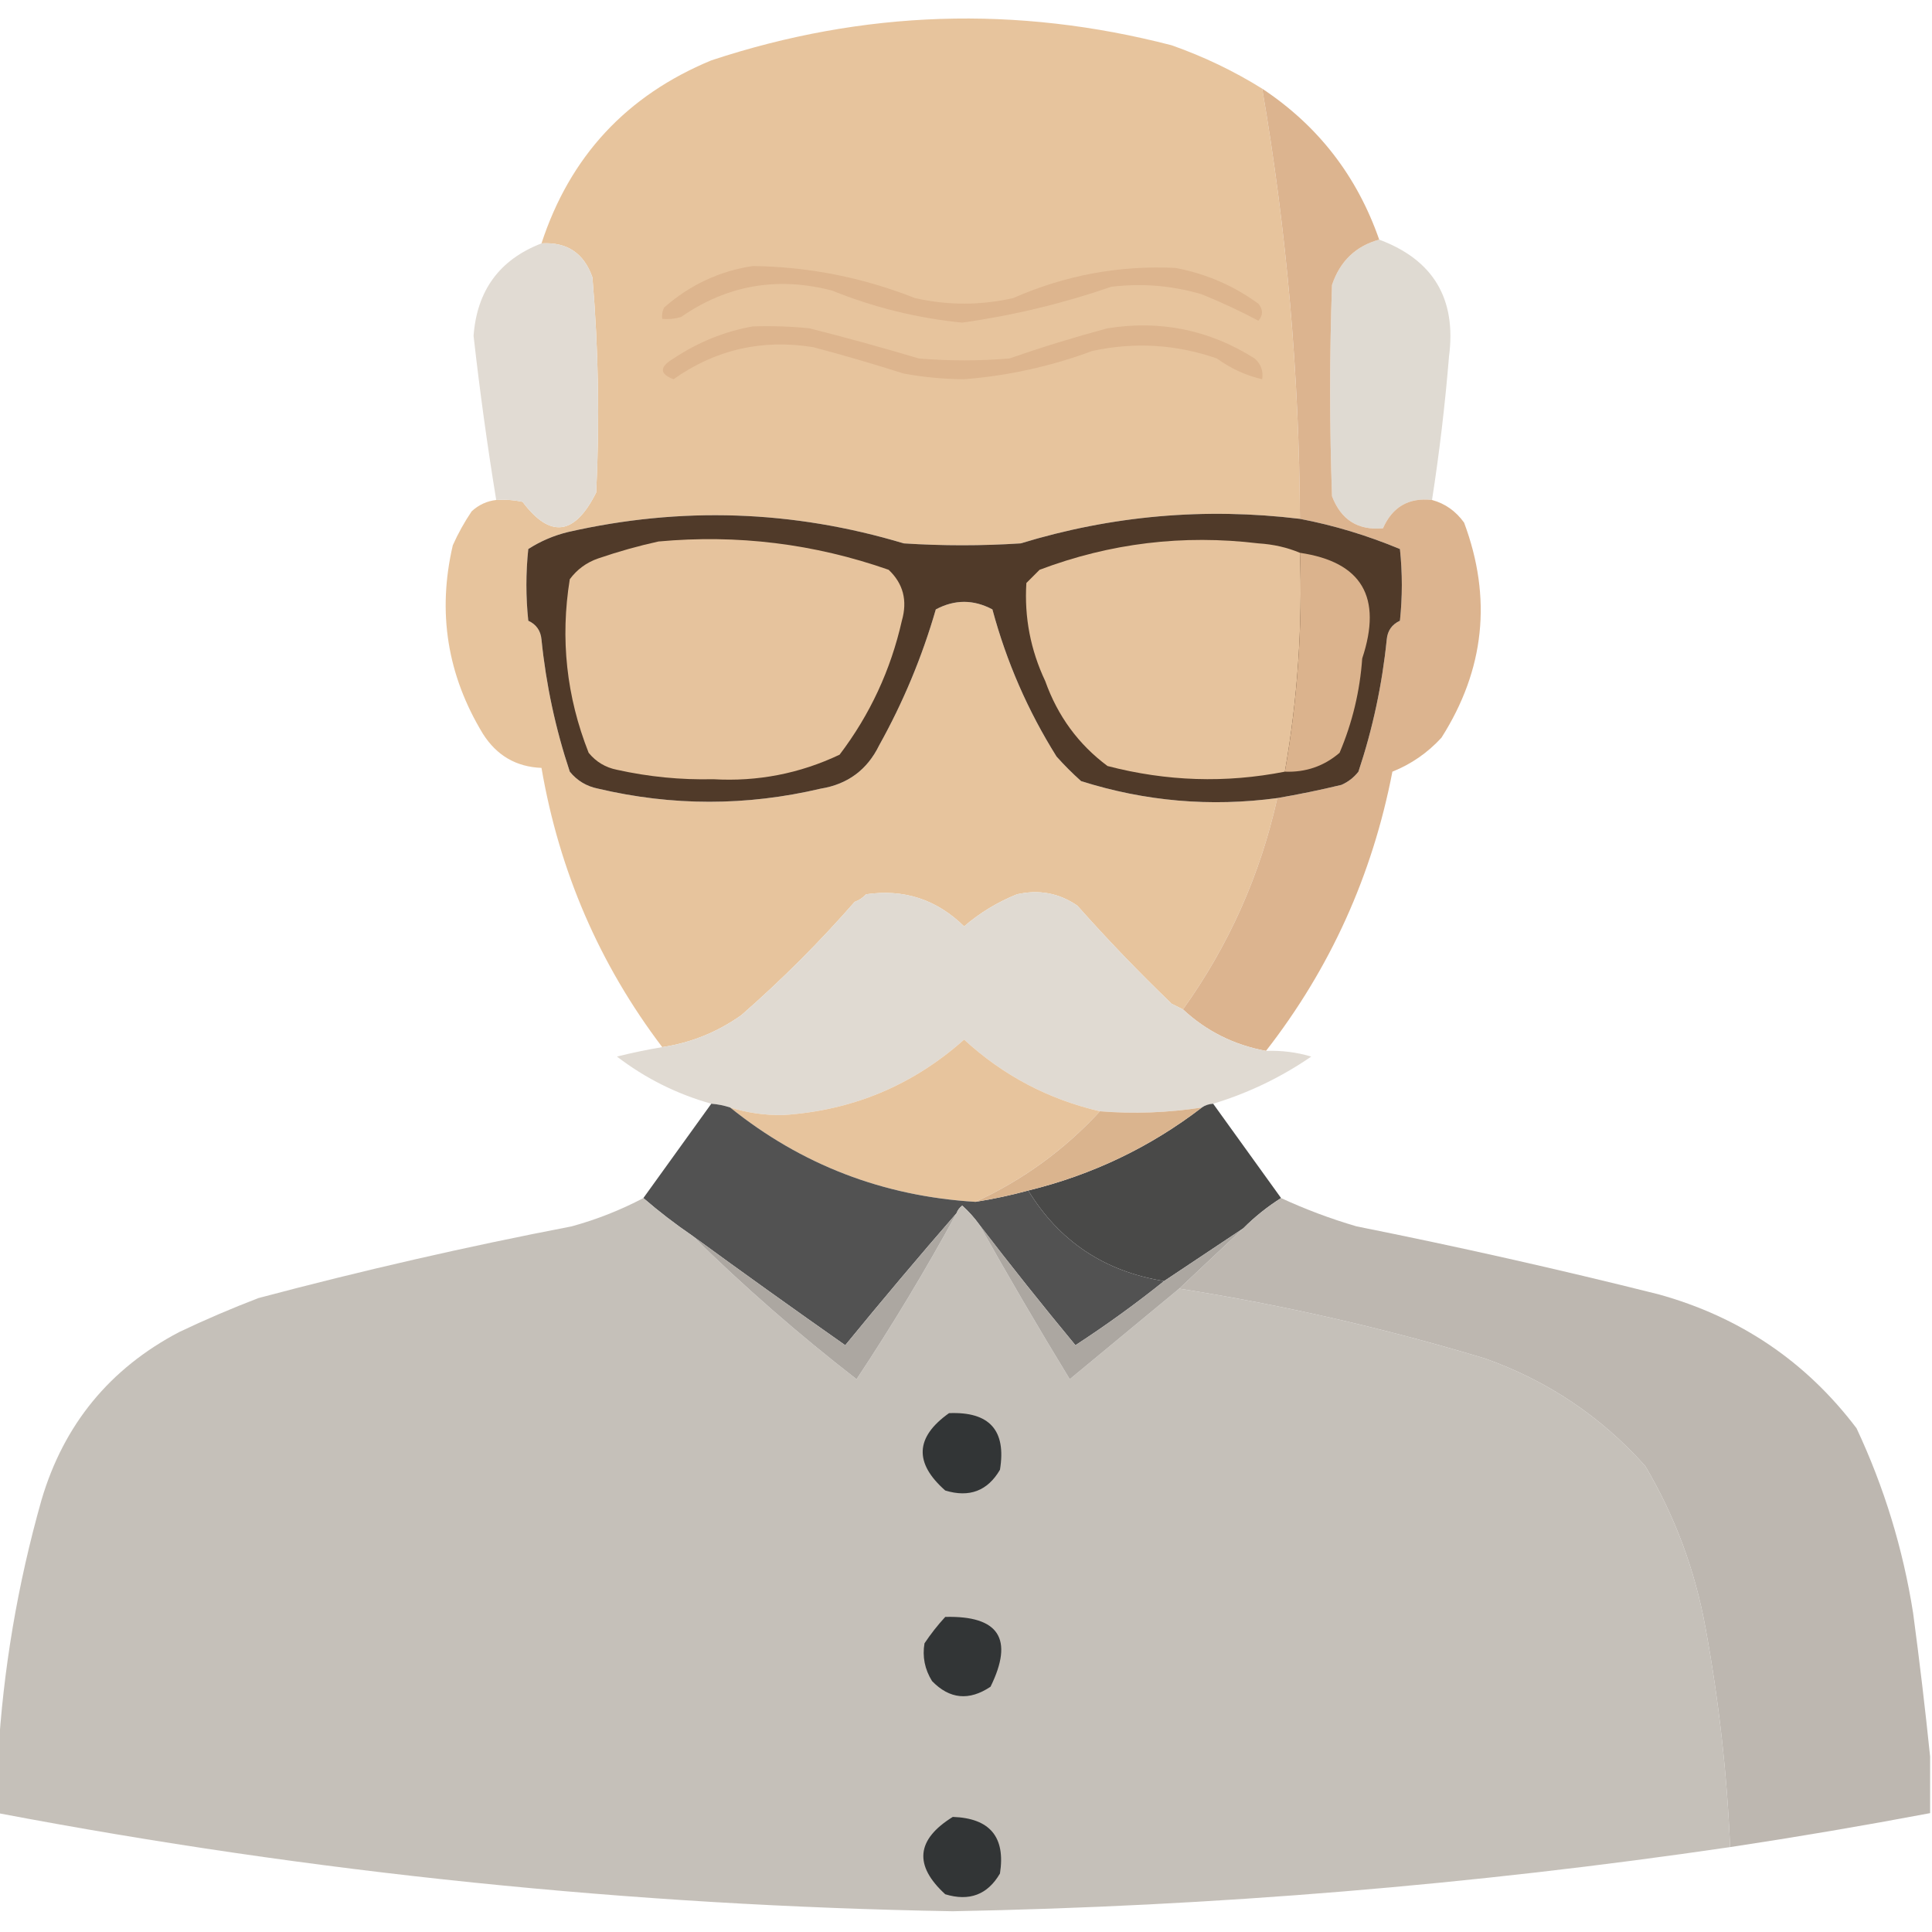 <?xml version="1.0" encoding="UTF-8"?>
<!DOCTYPE svg PUBLIC "-//W3C//DTD SVG 1.1//EN" "http://www.w3.org/Graphics/SVG/1.1/DTD/svg11.dtd">
<svg xmlns="http://www.w3.org/2000/svg" version="1.1" width="512px" height="512px" style="shape-rendering:geometricPrecision; text-rendering:geometricPrecision; image-rendering:optimizeQuality; fill-rule:evenodd; clip-rule:evenodd" xmlns:xlink="http://www.w3.org/1999/xlink">
<g><path style="opacity:0.994" fill="#e7c49d" d="M 334.5,23.5 C 340.987,61.214 344.32,99.214 344.5,137.5C 319.322,134.456 294.656,136.622 270.5,144C 260.167,144.667 249.833,144.667 239.5,144C 210.116,135.174 180.449,134.174 150.5,141C 146.737,141.92 143.237,143.42 140,145.5C 139.333,151.833 139.333,158.167 140,164.5C 142.125,165.484 143.292,167.15 143.5,169.5C 144.714,181.452 147.214,193.119 151,204.5C 152.952,206.894 155.452,208.394 158.5,209C 178.151,213.638 197.818,213.638 217.5,209C 224.661,207.837 229.828,204.003 233,197.5C 239.36,186.09 244.36,174.09 248,161.5C 253,158.833 258,158.833 263,161.5C 266.735,175.384 272.402,188.384 280,200.5C 282.061,202.806 284.228,204.973 286.5,207C 303.459,212.375 320.792,213.875 338.5,211.5C 333.956,231.916 325.623,250.583 313.5,267.5C 312.527,267.013 311.527,266.513 310.5,266C 301.803,257.637 293.469,248.97 285.5,240C 280.676,236.676 275.343,235.676 269.5,237C 264.334,239.08 259.667,241.913 255.5,245.5C 248.231,238.365 239.565,235.531 229.5,237C 228.672,237.915 227.672,238.581 226.5,239C 217.167,249.667 207.167,259.667 196.5,269C 190.144,273.514 183.144,276.348 175.5,277.5C 158.874,255.564 148.207,230.897 143.5,203.5C 136.816,203.237 131.649,200.237 128,194.5C 118.523,178.916 115.856,162.25 120,144.5C 121.413,141.339 123.08,138.339 125,135.5C 126.87,133.781 129.037,132.781 131.5,132.5C 133.857,132.337 136.19,132.503 138.5,133C 145.821,142.743 152.321,141.909 158,130.5C 158.935,111.456 158.602,92.456 157,73.5C 154.752,67.08 150.252,64.08 143.5,64.5C 151.036,41.462 166.036,25.296 188.5,16C 228.754,2.69 269.421,1.357 310.5,12C 318.987,14.986 326.987,18.819 334.5,23.5 Z"/></g>
<g><path style="opacity:0.977" fill="#dfdad2" d="M 365.5,63.5 C 379.852,68.861 386.019,79.195 384,94.5C 382.959,107.247 381.459,119.914 379.5,132.5C 373.355,131.803 369.022,134.303 366.5,140C 359.896,140.61 355.396,137.777 353,131.5C 352.333,112.833 352.333,94.167 353,75.5C 355.12,69.211 359.286,65.211 365.5,63.5 Z"/></g>
<g><path style="opacity:0.98" fill="#e0dad2" d="M 143.5,64.5 C 150.252,64.08 154.752,67.08 157,73.5C 158.602,92.456 158.935,111.456 158,130.5C 152.321,141.909 145.821,142.743 138.5,133C 136.19,132.503 133.857,132.337 131.5,132.5C 129.139,118.058 127.139,103.558 125.5,89C 126.397,76.954 132.397,68.788 143.5,64.5 Z"/></g>
<g><path style="opacity:1" fill="#ddb58e" d="M 199.5,70.5 C 214.314,70.696 228.647,73.529 242.5,79C 251.16,80.956 259.827,80.956 268.5,79C 282.242,72.951 296.575,70.285 311.5,71C 319.591,72.526 326.924,75.693 333.5,80.5C 334.747,82.006 334.747,83.506 333.5,85C 328.795,82.486 323.795,80.153 318.5,78C 310.646,75.676 302.646,75.009 294.5,76C 281.627,80.441 268.46,83.607 255,85.5C 243.092,84.315 231.592,81.481 220.5,77C 206.002,73.23 192.669,75.563 180.5,84C 178.866,84.493 177.199,84.66 175.5,84.5C 175.351,83.448 175.517,82.448 176,81.5C 182.829,75.5 190.662,71.833 199.5,70.5 Z"/></g>
<g><path style="opacity:1" fill="#ddb58e" d="M 199.5,86.5 C 204.511,86.334 209.511,86.501 214.5,87C 224.22,89.462 233.886,92.129 243.5,95C 251.5,95.667 259.5,95.667 267.5,95C 276.062,92.025 284.729,89.359 293.5,87C 307.547,84.763 320.547,87.43 332.5,95C 334.155,96.444 334.822,98.278 334.5,100.5C 330.191,99.515 326.191,97.681 322.5,95C 311.693,91.252 300.693,90.585 289.5,93C 278.482,97.089 267.148,99.589 255.5,100.5C 250.12,100.464 244.786,99.965 239.5,99C 231.575,96.47 223.575,94.137 215.5,92C 201.929,89.812 189.595,92.645 178.5,100.5C 174.724,99.079 174.724,97.245 178.5,95C 185.005,90.672 192.005,87.838 199.5,86.5 Z"/></g>
<g><path style="opacity:0.985" fill="#dcb48e" d="M 334.5,23.5 C 349.29,33.3 359.623,46.634 365.5,63.5C 359.286,65.211 355.12,69.211 353,75.5C 352.333,94.167 352.333,112.833 353,131.5C 355.396,137.777 359.896,140.61 366.5,140C 369.022,134.303 373.355,131.803 379.5,132.5C 382.959,133.436 385.793,135.436 388,138.5C 395.457,158.475 393.457,177.475 382,195.5C 378.33,199.498 373.996,202.498 369,204.5C 363.69,231.974 352.524,256.64 335.5,278.5C 327.022,276.928 319.689,273.261 313.5,267.5C 325.623,250.583 333.956,231.916 338.5,211.5C 344.192,210.528 349.859,209.361 355.5,208C 357.286,207.215 358.786,206.049 360,204.5C 363.786,193.119 366.286,181.452 367.5,169.5C 367.708,167.15 368.875,165.484 371,164.5C 371.667,158.167 371.667,151.833 371,145.5C 362.345,141.89 353.512,139.223 344.5,137.5C 344.32,99.214 340.987,61.214 334.5,23.5 Z"/></g>
<g><path style="opacity:1" fill="#503a29" d="M 344.5,137.5 C 353.512,139.223 362.345,141.89 371,145.5C 371.667,151.833 371.667,158.167 371,164.5C 368.875,165.484 367.708,167.15 367.5,169.5C 366.286,181.452 363.786,193.119 360,204.5C 358.786,206.049 357.286,207.215 355.5,208C 349.859,209.361 344.192,210.528 338.5,211.5C 320.792,213.875 303.459,212.375 286.5,207C 284.228,204.973 282.061,202.806 280,200.5C 272.402,188.384 266.735,175.384 263,161.5C 258,158.833 253,158.833 248,161.5C 244.36,174.09 239.36,186.09 233,197.5C 229.828,204.003 224.661,207.837 217.5,209C 197.818,213.638 178.151,213.638 158.5,209C 155.452,208.394 152.952,206.894 151,204.5C 147.214,193.119 144.714,181.452 143.5,169.5C 143.292,167.15 142.125,165.484 140,164.5C 139.333,158.167 139.333,151.833 140,145.5C 143.237,143.42 146.737,141.92 150.5,141C 180.449,134.174 210.116,135.174 239.5,144C 249.833,144.667 260.167,144.667 270.5,144C 294.656,136.622 319.322,134.456 344.5,137.5 Z"/></g>
<g><path style="opacity:1" fill="#e6c39d" d="M 174.5,143.5 C 195.406,141.58 215.739,144.08 235.5,151C 239.367,154.66 240.534,159.16 239,164.5C 236.046,177.572 230.546,189.406 222.5,200C 211.919,205.014 200.753,207.181 189,206.5C 180.395,206.7 171.895,205.867 163.5,204C 160.452,203.394 157.952,201.894 156,199.5C 150.11,184.608 148.443,169.275 151,153.5C 152.938,150.894 155.438,149.061 158.5,148C 163.874,146.16 169.207,144.66 174.5,143.5 Z"/></g>
<g><path style="opacity:1" fill="#e6c39d" d="M 344.5,146.5 C 345.206,166.002 343.873,185.335 340.5,204.5C 324.839,207.585 309.172,207.085 293.5,203C 285.811,197.282 280.311,189.782 277,180.5C 273.098,172.232 271.431,163.566 272,154.5C 273.167,153.333 274.333,152.167 275.5,151C 294.202,143.929 313.536,141.596 333.5,144C 337.43,144.242 341.097,145.075 344.5,146.5 Z"/></g>
<g><path style="opacity:1" fill="#dbb38d" d="M 344.5,146.5 C 360.896,148.916 366.396,158.249 361,174.5C 360.388,183.179 358.388,191.512 355,199.5C 350.869,203.044 346.036,204.711 340.5,204.5C 343.873,185.335 345.206,166.002 344.5,146.5 Z"/></g>
<g><path style="opacity:0.991" fill="#e0dad2" d="M 313.5,267.5 C 319.689,273.261 327.022,276.928 335.5,278.5C 339.582,278.344 343.582,278.844 347.5,280C 339.483,285.509 330.816,289.675 321.5,292.5C 320.391,292.557 319.391,292.89 318.5,293.5C 309.504,294.89 300.504,295.224 291.5,294.5C 277.812,291.323 265.812,284.99 255.5,275.5C 241.821,287.671 225.821,294.338 207.5,295.5C 202.703,295.577 198.037,294.91 193.5,293.5C 191.883,292.962 190.216,292.629 188.5,292.5C 179.367,289.934 171.034,285.767 163.5,280C 167.504,279.003 171.504,278.169 175.5,277.5C 183.144,276.348 190.144,273.514 196.5,269C 207.167,259.667 217.167,249.667 226.5,239C 227.672,238.581 228.672,237.915 229.5,237C 239.565,235.531 248.231,238.365 255.5,245.5C 259.667,241.913 264.334,239.08 269.5,237C 275.343,235.676 280.676,236.676 285.5,240C 293.469,248.97 301.803,257.637 310.5,266C 311.527,266.513 312.527,267.013 313.5,267.5 Z"/></g>
<g><path style="opacity:1" fill="#e7c49d" d="M 291.5,294.5 C 282.094,304.702 271.094,312.702 258.5,318.5C 234.054,317.024 212.387,308.691 193.5,293.5C 198.037,294.91 202.703,295.577 207.5,295.5C 225.821,294.338 241.821,287.671 255.5,275.5C 265.812,284.99 277.812,291.323 291.5,294.5 Z"/></g>
<g><path style="opacity:0.992" fill="#515151" d="M 188.5,292.5 C 190.216,292.629 191.883,292.962 193.5,293.5C 212.387,308.691 234.054,317.024 258.5,318.5C 263.227,317.755 267.894,316.755 272.5,315.5C 280.705,328.953 292.705,336.953 308.5,339.5C 300.999,345.512 293.166,351.179 285,356.5C 276.256,345.934 267.756,335.268 259.5,324.5C 258.207,322.704 256.707,321.037 255,319.5C 254.283,320.044 253.783,320.711 253.5,321.5C 243.531,332.976 233.698,344.642 224,356.5C 210.383,346.946 196.883,337.28 183.5,327.5C 178.948,324.397 174.614,321.064 170.5,317.5C 176.5,309.167 182.5,300.833 188.5,292.5 Z"/></g>
<g><path style="opacity:1" fill="#494948" d="M 321.5,292.5 C 327.475,300.815 333.475,309.148 339.5,317.5C 335.878,319.787 332.545,322.453 329.5,325.5C 322.518,330.141 315.518,334.807 308.5,339.5C 292.705,336.953 280.705,328.953 272.5,315.5C 289.475,311.344 304.808,304.01 318.5,293.5C 319.391,292.89 320.391,292.557 321.5,292.5 Z"/></g>
<g><path style="opacity:1" fill="#dab48e" d="M 318.5,293.5 C 304.808,304.01 289.475,311.344 272.5,315.5C 267.894,316.755 263.227,317.755 258.5,318.5C 271.094,312.702 282.094,304.702 291.5,294.5C 300.504,295.224 309.504,294.89 318.5,293.5 Z"/></g>
<g><path style="opacity:0.994" fill="#c5c0b9" d="M 170.5,317.5 C 174.614,321.064 178.948,324.397 183.5,327.5C 197.16,340.947 211.66,353.614 227,365.5C 236.484,351.192 245.317,336.526 253.5,321.5C 253.783,320.711 254.283,320.044 255,319.5C 256.707,321.037 258.207,322.704 259.5,324.5C 267.225,338.276 275.225,351.942 283.5,365.5C 293.186,357.477 302.853,349.477 312.5,341.5C 339.919,345.817 366.919,351.984 393.5,360C 410.099,365.882 424.266,375.382 436,388.5C 443.882,401.806 449.216,416.139 452,431.5C 455.517,450.682 457.683,470.015 458.5,489.5C 390.199,499.53 321.532,505.197 252.5,506.5C 167.407,505.024 83.074,496.357 -0.5,480.5C -0.5,475.5 -0.5,470.5 -0.5,465.5C 0.825,442.551 4.658,419.884 11,397.5C 16.909,377.505 29.076,362.672 47.5,353C 54.384,349.725 61.384,346.725 68.5,344C 95.939,336.704 123.606,330.371 151.5,325C 158.14,323.178 164.473,320.678 170.5,317.5 Z"/></g>
<g><path style="opacity:0.988" fill="#bcb6af" d="M 339.5,317.5 C 345.949,320.484 352.616,322.984 359.5,325C 386.316,330.358 412.983,336.358 439.5,343C 461.111,348.976 478.611,360.809 492,378.5C 499.318,394.099 504.318,410.433 507,427.5C 508.71,440.291 510.21,452.958 511.5,465.5C 511.5,470.5 511.5,475.5 511.5,480.5C 493.887,483.824 476.221,486.824 458.5,489.5C 457.683,470.015 455.517,450.682 452,431.5C 449.216,416.139 443.882,401.806 436,388.5C 424.266,375.382 410.099,365.882 393.5,360C 366.919,351.984 339.919,345.817 312.5,341.5C 318.167,336.167 323.833,330.833 329.5,325.5C 332.545,322.453 335.878,319.787 339.5,317.5 Z"/></g>
<g><path style="opacity:1" fill="#aca7a1" d="M 253.5,321.5 C 245.317,336.526 236.484,351.192 227,365.5C 211.66,353.614 197.16,340.947 183.5,327.5C 196.883,337.28 210.383,346.946 224,356.5C 233.698,344.642 243.531,332.976 253.5,321.5 Z"/></g>
<g><path style="opacity:1" fill="#aca7a1" d="M 259.5,324.5 C 267.756,335.268 276.256,345.934 285,356.5C 293.166,351.179 300.999,345.512 308.5,339.5C 315.518,334.807 322.518,330.141 329.5,325.5C 323.833,330.833 318.167,336.167 312.5,341.5C 302.853,349.477 293.186,357.477 283.5,365.5C 275.225,351.942 267.225,338.276 259.5,324.5 Z"/></g>
<g><path style="opacity:1" fill="#323536" d="M 251.5,374.5 C 262.221,374.05 266.721,379.05 265,389.5C 261.723,395.109 256.89,396.942 250.5,395C 242.207,387.695 242.54,380.862 251.5,374.5 Z"/></g>
<g><path style="opacity:1" fill="#323536" d="M 250.5,428.5 C 264.732,428.14 268.732,434.307 262.5,447C 256.823,450.799 251.657,450.299 247,445.5C 245.069,442.386 244.402,439.053 245,435.5C 246.666,433.004 248.5,430.671 250.5,428.5 Z"/></g>
<g><path style="opacity:1" fill="#323536" d="M 252.5,481.5 C 262.345,481.841 266.512,486.841 265,496.5C 261.723,502.109 256.89,503.942 250.5,502C 242.136,494.339 242.803,487.506 252.5,481.5 Z"/></g>
</svg>
